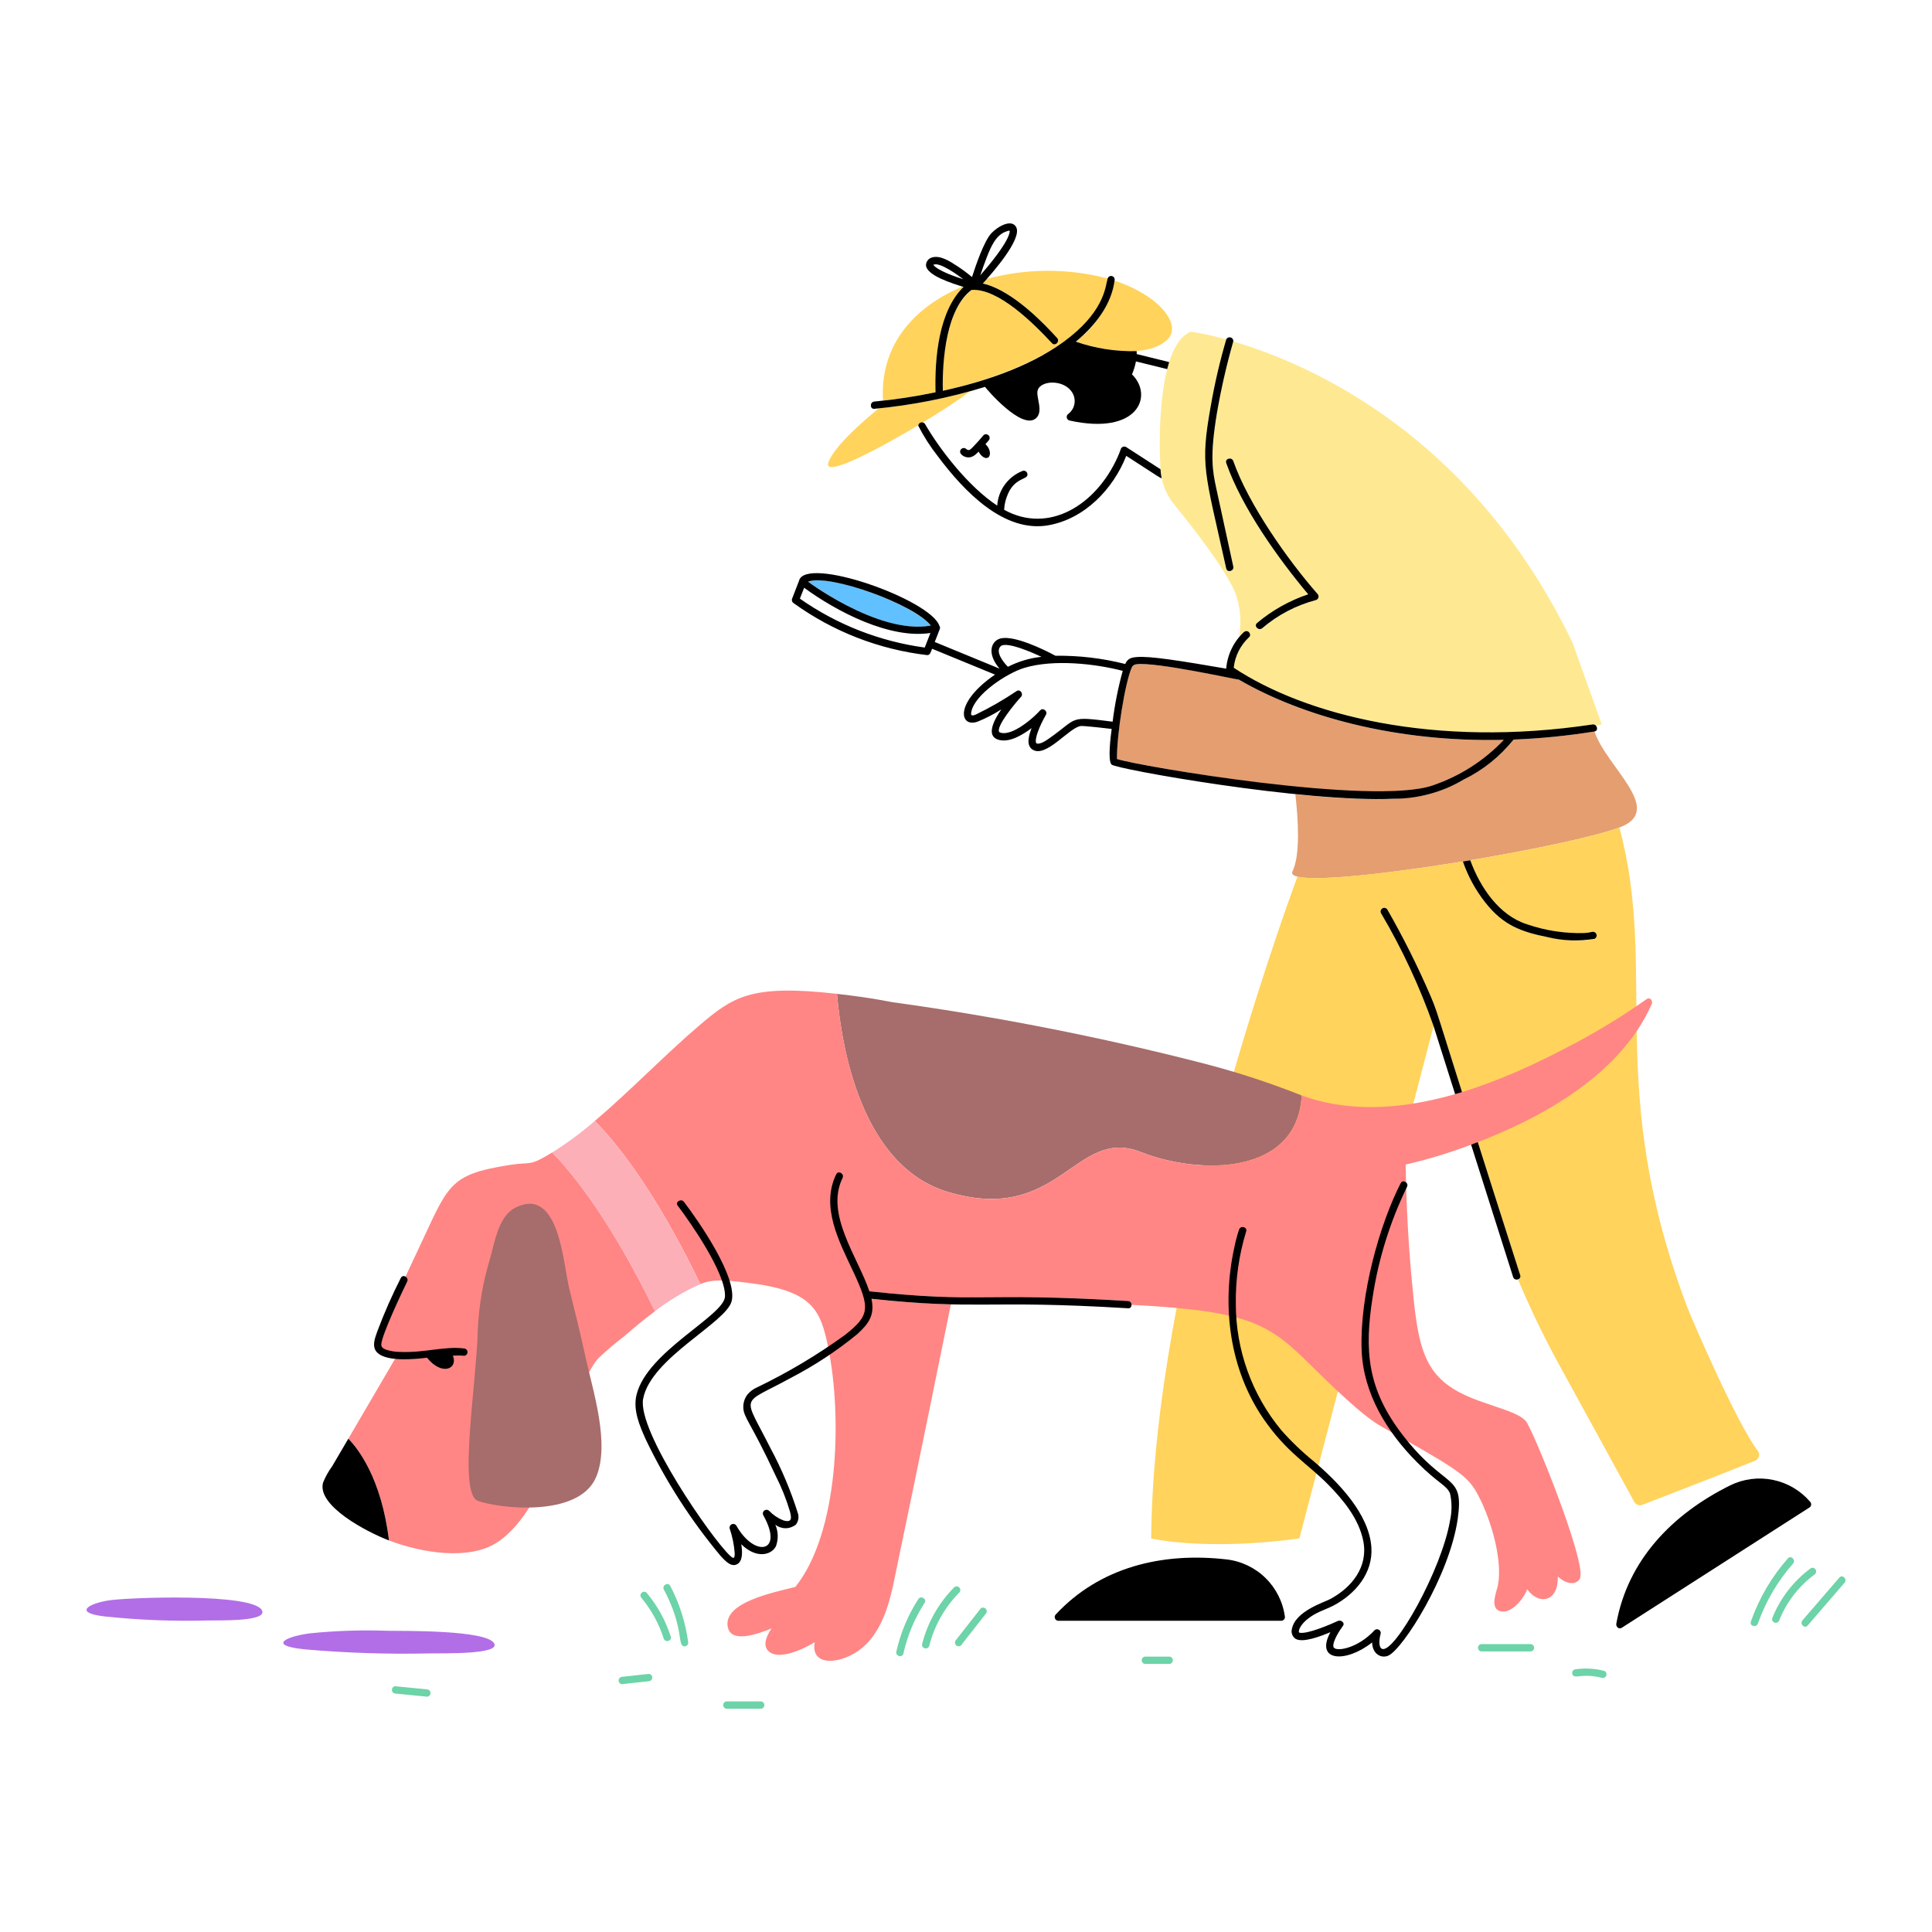 <svg width="188" height="188" viewBox="0 0 188 188" fill="none" xmlns="http://www.w3.org/2000/svg">
<path d="M78.634 56.597C81.756 58.834 86.804 61.568 90.581 60.871C89.081 58.947 80.855 55.765 78.634 56.597Z" fill="#61C0FF"/>
<path d="M155.155 71.182C152.55 71.6 149.923 71.863 147.287 71.967C145.35 74.589 141.003 76.9 138.549 77.397C135.107 78.095 129.553 77.644 126.048 77.287C126.313 79.573 126.563 83.183 125.767 84.799C124.63 87.109 151.673 82.704 157.581 80.523C162.103 78.855 156.349 74.707 155.155 71.182Z" fill="#E59E70"/>
<path d="M139.423 76.427C142.051 75.533 144.423 74.013 146.334 71.999C135.751 72.249 126.641 69.673 120.546 66.136C120.022 66.027 111.924 64.288 110.384 64.686C109.614 64.876 108.596 72.104 108.692 73.837C108.692 74.075 132.996 78.671 139.423 76.427Z" fill="#E59E70"/>
<path d="M91.038 38.166C90.942 34.805 91.359 30.239 93.765 27.912L93.675 27.883C91.002 28.98 85.535 32.081 85.919 38.986C87.637 38.793 89.345 38.519 91.038 38.166ZM108.449 27.307C107.984 29.686 106.641 31.803 104.687 33.237C107.257 34.088 111.491 34.9 113.525 33.113C115.102 31.729 112.992 28.816 108.449 27.307Z" fill="#FFD35C"/>
<path d="M107.755 27.198C107.759 27.164 107.767 27.132 107.778 27.1C103.923 26.088 99.87 26.102 96.022 27.143C95.897 27.288 95.77 27.431 95.642 27.575C98.232 28.162 101.086 30.908 102.869 32.877C103.177 33.214 102.675 33.721 102.365 33.381C100.615 31.458 97.14 28.033 94.56 28.195C93.647 28.947 92.981 29.956 92.649 31.092C91.918 33.323 91.612 35.671 91.748 38.015C97.825 36.693 106.94 33.275 107.755 27.198ZM85.519 39.735C83.92 41.033 81.246 43.371 80.619 44.96C79.671 47.361 91.57 40.289 94.402 38.07C91.493 38.877 88.522 39.434 85.519 39.735ZM171.046 141.173C169.065 138.623 164.657 128.441 164.186 127.198C156.084 105.799 161.41 94.784 157.58 80.523C155.113 81.434 149.165 82.694 143.067 83.71C144.037 86.366 145.883 89.089 148.606 89.945C150.388 90.556 152.264 90.842 154.147 90.792C154.42 90.779 154.692 90.739 154.958 90.672C155.043 90.662 155.129 90.683 155.2 90.731C155.271 90.78 155.323 90.852 155.346 90.934C155.369 91.017 155.361 91.105 155.325 91.183C155.288 91.261 155.225 91.323 155.147 91.359C153.417 91.885 149.522 91.122 147.822 90.416C145.185 89.323 143.223 86.453 142.341 83.83C135.282 84.982 128.198 85.778 126.253 85.3C124.581 89.832 112.2 124.195 112.02 149.705C112.02 149.705 117.302 150.948 126.44 149.705L139.499 99.855C138.152 96.022 136.432 92.329 134.365 88.831C134.333 88.751 134.331 88.662 134.359 88.581C134.387 88.499 134.443 88.431 134.517 88.387C134.591 88.344 134.679 88.328 134.763 88.343C134.848 88.359 134.925 88.404 134.979 88.47C136.564 91.237 137.99 94.093 139.25 97.022C140.115 99.099 139.318 97.171 147.923 124.079C147.938 124.119 147.944 124.163 147.942 124.206C147.939 124.25 147.927 124.292 147.908 124.331C147.888 124.37 147.86 124.404 147.827 124.431C147.793 124.459 147.754 124.479 147.712 124.491C148.896 127.317 150.226 130.079 151.698 132.766L159.028 146.143C159.102 146.278 159.222 146.382 159.367 146.435C159.512 146.488 159.671 146.487 159.815 146.432C161.49 145.786 166.873 143.709 170.773 142.148C170.865 142.112 170.947 142.056 171.013 141.984C171.08 141.911 171.128 141.824 171.155 141.729C171.181 141.634 171.185 141.535 171.167 141.438C171.148 141.341 171.107 141.251 171.046 141.173Z" fill="#FFD35C"/>
<path d="M112.929 45.664C112.998 46.917 113.462 48.115 114.255 49.087C116 51.231 119.124 55.223 120.151 57.563C120.697 58.96 120.841 60.482 120.568 61.957C120.842 61.64 121.241 61.214 121.533 61.513C121.599 61.58 121.636 61.67 121.636 61.764C121.636 61.858 121.599 61.949 121.533 62.016C120.7 62.792 120.175 63.843 120.052 64.975C127.079 69.621 140.035 72.843 154.883 70.507C154.955 70.483 155.033 70.481 155.107 70.5C155.181 70.519 155.248 70.559 155.3 70.615C155.667 70.539 155.865 70.491 155.865 70.491L153.037 62.573C143.291 42.304 127.463 35.42 120.008 33.227C119.076 36.395 117.892 41.738 117.993 45.074C118.025 46.155 118.188 46.938 120.009 55.125C120.109 55.575 119.423 55.762 119.323 55.314C117.187 45.696 116.778 45.367 117.817 39.504C118.199 37.32 118.702 35.16 119.323 33.032C118.191 32.706 117.039 32.452 115.875 32.273C112.754 33.526 112.717 42.31 112.929 45.664ZM119.324 45.054C119.173 44.62 119.865 44.435 120.011 44.865C121.518 49.183 125.52 54.742 128.208 57.798C128.251 57.842 128.282 57.897 128.298 57.957C128.313 58.017 128.313 58.08 128.297 58.139C128.282 58.199 128.251 58.254 128.208 58.298C128.165 58.343 128.111 58.375 128.052 58.393C126.128 58.904 124.343 59.839 122.827 61.129C122.476 61.42 121.969 60.918 122.323 60.625C123.79 59.388 125.478 58.441 127.299 57.833C124.358 54.318 120.831 49.365 119.324 45.054Z" fill="#FEE992"/>
<path d="M176.142 146.136C175.208 145.047 173.94 144.298 172.535 144.008C171.13 143.717 169.669 143.901 168.38 144.53C162.756 147.317 158.405 151.771 157.28 157.998C157.229 158.283 157.52 158.582 157.803 158.401C158.407 158.013 176.058 146.701 176.07 146.695C176.116 146.667 176.155 146.629 176.185 146.583C176.215 146.538 176.234 146.487 176.24 146.433C176.247 146.379 176.242 146.324 176.225 146.273C176.208 146.221 176.179 146.175 176.142 146.136ZM139.252 97.024C137.993 94.094 136.567 91.239 134.982 88.472C134.927 88.406 134.851 88.361 134.766 88.345C134.682 88.33 134.594 88.346 134.52 88.389C134.446 88.433 134.39 88.501 134.362 88.583C134.334 88.664 134.336 88.753 134.367 88.833C136.434 92.331 138.154 96.024 139.502 99.857C139.772 100.752 147.235 124.249 147.241 124.27C147.381 124.702 148.067 124.518 147.928 124.081C139.548 97.924 140.123 99.102 139.252 97.024ZM154.961 90.672C154.696 90.739 154.424 90.779 154.15 90.792C152.268 90.843 150.391 90.556 148.609 89.945C145.884 89.09 144.039 86.364 143.07 83.711L142.35 83.83C142.844 85.268 143.577 86.612 144.519 87.806C146.29 90.058 148.036 90.675 150.619 91.198C152.105 91.553 153.647 91.608 155.155 91.359C155.234 91.323 155.298 91.261 155.335 91.183C155.371 91.104 155.379 91.015 155.355 90.932C155.332 90.848 155.279 90.776 155.207 90.728C155.134 90.681 155.047 90.661 154.961 90.672ZM90.016 41.265C89.976 41.202 89.917 41.153 89.848 41.124C89.778 41.096 89.702 41.09 89.629 41.107C89.556 41.125 89.49 41.164 89.441 41.221C89.391 41.278 89.361 41.348 89.353 41.423C89.887 42.467 90.52 43.457 91.245 44.378C93.851 47.878 97.721 51.862 102.001 51.116C105.537 50.5 108.326 47.587 109.594 44.359C113.139 46.652 112.899 46.522 113.035 46.522C112.978 46.238 112.941 45.951 112.925 45.662L109.581 43.5C109.533 43.473 109.481 43.458 109.426 43.454C109.372 43.451 109.318 43.46 109.267 43.48C109.217 43.501 109.172 43.532 109.136 43.573C109.099 43.613 109.073 43.661 109.057 43.714C108.967 43.982 108.862 44.246 108.743 44.504C106.636 49.169 102.035 52 97.712 49.607C97.732 49.181 97.816 48.762 97.963 48.362C98.683 46.303 100.16 46.769 99.967 46.066C99.941 45.975 99.881 45.898 99.799 45.852C99.717 45.805 99.62 45.792 99.529 45.816C98.834 46.083 98.229 46.543 97.788 47.143C97.346 47.743 97.086 48.457 97.038 49.201C94.296 47.403 91.491 43.818 90.016 41.265Z" fill="black"/>
<path d="M96.232 42.826C96.283 42.757 96.307 42.671 96.301 42.586C96.294 42.5 96.257 42.419 96.196 42.358C96.135 42.298 96.055 42.261 95.969 42.254C95.883 42.247 95.798 42.272 95.729 42.322C95.44 42.671 95.008 43.16 94.691 43.481C94.389 43.78 94.307 43.877 94.06 43.726C94.028 43.688 93.989 43.656 93.944 43.634C93.899 43.612 93.85 43.599 93.8 43.597C93.75 43.595 93.701 43.603 93.654 43.621C93.607 43.639 93.565 43.666 93.53 43.702C93.22 44.038 93.654 44.422 94.076 44.495C94.567 44.579 94.891 44.288 95.235 43.946C95.402 44.306 95.824 44.71 96.144 44.525C96.464 44.34 96.365 43.624 95.893 43.226C95.922 43.193 96.15 42.922 96.232 42.826ZM119.34 151.743C113.087 151.028 107.017 152.495 102.729 157.107C102.681 157.157 102.649 157.22 102.636 157.289C102.624 157.357 102.631 157.428 102.658 157.492C102.684 157.556 102.729 157.612 102.786 157.651C102.843 157.691 102.911 157.713 102.98 157.715H124.676C124.772 157.715 124.863 157.677 124.931 157.609C124.998 157.542 125.036 157.45 125.036 157.354C124.852 155.916 124.19 154.582 123.158 153.565C122.125 152.547 120.781 151.906 119.34 151.743ZM154.961 70.497C139.548 72.81 127.018 69.584 120.052 64.976C120.174 63.844 120.7 62.794 121.533 62.017C121.838 61.782 121.475 61.17 121.03 61.514C120.041 62.445 119.431 63.71 119.319 65.065C114.905 64.308 111.895 63.818 110.598 63.938C109.993 63.993 109.731 64.107 109.494 64.613C107.275 64.05 104.993 63.78 102.704 63.81C101.504 63.162 98.76 61.845 97.425 62.112C96.524 62.292 95.918 63.481 97.265 65.065L90.957 62.47C91.502 61.076 91.537 61.091 91.422 60.931C90.65 58.361 78.295 53.995 77.744 56.541L77.064 58.29C77.044 58.365 77.049 58.446 77.079 58.518C77.109 58.59 77.161 58.651 77.228 58.691C81.056 61.455 85.527 63.196 90.216 63.747C90.507 63.772 90.593 63.401 90.699 63.129L96.825 65.645C92.787 68.414 93.396 70.859 95.135 70.219C95.938 69.896 96.708 69.498 97.436 69.029C96.741 70.027 95.937 71.562 97.088 71.961C98.16 72.333 99.477 71.532 100.384 70.85C100.154 71.448 99.801 72.491 100.46 72.933C101.77 73.81 104.023 70.796 105.163 70.649C105.471 70.609 108.039 70.914 108.176 70.931C108.093 71.562 107.766 73.985 108.162 74.398C108.577 74.835 126.907 78.119 135.608 77.723C137.997 77.729 140.343 77.09 142.399 75.874C144.296 74.946 145.966 73.612 147.29 71.967C149.926 71.861 152.554 71.599 155.158 71.181C155.594 71.104 155.412 70.428 154.961 70.497ZM89.985 63.011C85.613 62.418 81.447 60.786 77.835 58.253L78.25 57.193C81.416 59.516 86.591 62.206 90.539 61.594L89.985 63.011ZM78.634 56.596C80.725 55.812 88.978 58.815 90.581 60.871C85.374 61.832 78.015 56.156 78.634 56.596ZM97.355 62.902C97.888 62.337 100.637 63.582 101.34 63.914C100.203 64.036 99.098 64.365 98.08 64.885C97.577 64.383 96.857 63.42 97.355 62.902ZM108.268 70.226C103.953 69.676 104.946 69.836 102.183 71.789C101.878 72.006 101.2 72.498 100.844 72.329C100.623 71.999 101.13 70.676 101.779 69.554C101.976 69.211 101.497 68.816 101.219 69.122C100.846 69.527 100.439 69.9 100.002 70.237C97.758 71.987 97.105 71.085 97.249 71.258C96.83 70.751 98.859 68.345 99.354 67.808C99.617 67.522 99.274 67.016 98.922 67.249C97.641 68.112 96.3 68.883 94.908 69.554C94.576 69.671 94.44 69.654 94.514 69.283C94.827 67.585 97.95 65.516 99.664 64.994C102.535 64.12 106.616 64.592 109.251 65.28C108.804 66.904 108.475 68.554 108.268 70.226ZM139.423 76.423C133.657 78.439 110.836 74.558 108.692 73.856C108.653 71.612 109.474 66.363 110.141 64.933C110.176 64.859 110.228 64.794 110.293 64.744C110.359 64.695 110.436 64.662 110.517 64.649C112.338 64.35 120.452 66.168 120.546 66.131C126.699 69.702 135.84 72.245 146.334 71.994C144.424 74.01 142.052 75.527 139.423 76.423ZM119.322 55.315C119.422 55.766 120.109 55.573 120.009 55.126C119.717 53.811 118.612 48.73 118.352 47.51C117.979 45.759 117.722 44.399 118.416 40.203C118.821 37.851 119.352 35.523 120.008 33.228C120.019 33.143 119.999 33.056 119.952 32.984C119.904 32.912 119.832 32.859 119.749 32.835C119.666 32.811 119.577 32.818 119.499 32.855C119.421 32.891 119.358 32.954 119.322 33.033C118.699 35.16 118.197 37.321 117.817 39.505C116.779 45.36 117.191 45.722 119.322 55.315Z" fill="black"/>
<path d="M119.322 45.054C120.833 49.378 124.357 54.321 127.298 57.831C125.479 58.44 123.79 59.387 122.323 60.623C121.969 60.916 122.476 61.418 122.827 61.127C124.34 59.834 126.126 58.899 128.051 58.391C128.111 58.374 128.164 58.341 128.207 58.297C128.251 58.252 128.281 58.197 128.297 58.138C128.313 58.078 128.313 58.015 128.297 57.955C128.282 57.895 128.251 57.84 128.208 57.796C125.365 54.561 121.485 49.082 120.011 44.863C119.859 44.435 119.171 44.62 119.322 45.054ZM85.082 39.781C88.735 39.44 92.344 38.725 95.852 37.647C95.966 37.821 99.414 41.885 100.8 40.71C101.579 40.048 100.792 38.645 100.97 37.994C101.248 36.974 103.596 36.894 104.36 38.237C104.553 38.565 104.619 38.952 104.547 39.325C104.475 39.698 104.27 40.032 103.969 40.266C103.911 40.302 103.864 40.355 103.834 40.417C103.805 40.48 103.794 40.549 103.802 40.618C103.811 40.687 103.84 40.751 103.885 40.804C103.929 40.857 103.988 40.896 104.054 40.916C110.77 42.405 112.261 38.494 110.153 36.432C110.325 36.026 110.454 35.603 110.537 35.17L113.578 35.918C113.637 35.682 113.701 35.454 113.77 35.233L110.612 34.455C110.612 34.36 110.612 34.26 110.606 34.167C108.593 34.22 106.586 33.907 104.685 33.245C106.576 31.697 108.198 29.595 108.468 27.209C108.469 27.124 108.439 27.041 108.384 26.977C108.328 26.912 108.251 26.87 108.167 26.858C108.083 26.846 107.997 26.865 107.926 26.912C107.854 26.958 107.803 27.029 107.78 27.112C107.583 27.73 107.551 30.024 104.177 32.742C100.8 35.478 96.02 37.096 91.745 38.026C91.668 34.99 92.106 30.009 94.538 28.212C97.138 28.024 100.6 31.491 102.364 33.392C102.634 33.688 103.051 33.342 102.948 33.024C102.918 32.934 102.888 32.903 102.371 32.353C100.685 30.555 98.042 28.13 95.641 27.586C96.542 26.58 99.494 23.254 98.884 22.102C98.453 21.287 97.133 21.998 96.483 22.681C95.743 23.457 94.917 25.931 94.585 26.96C94.12 26.571 93.633 26.21 93.125 25.879C92.487 25.464 91.516 24.813 90.709 25.049C90.544 25.09 90.397 25.183 90.289 25.314C90.181 25.445 90.117 25.607 90.107 25.777C90.107 26.808 92.72 27.593 93.762 27.92C91.356 30.244 90.939 34.813 91.035 38.174C89.069 38.586 87.081 38.887 85.081 39.075C84.631 39.108 84.626 39.821 85.082 39.781ZM96.027 25.023C96.439 23.974 96.928 22.826 97.965 22.506C98.223 22.425 98.316 22.376 98.219 22.718C97.904 23.844 96.17 25.893 95.391 26.789C95.59 26.196 95.8 25.605 96.027 25.023ZM90.822 25.776C90.786 25.794 90.805 25.782 90.822 25.776V25.776ZM90.822 25.776C90.806 25.782 90.808 25.785 90.822 25.776V25.776ZM90.822 25.776C91.371 25.424 93.219 26.773 93.735 27.172C93.049 26.959 91.258 26.348 90.822 25.776Z" fill="black"/>
<path d="M92.232 115.981C103.14 119.252 104.595 109.557 111.018 112.102C116.661 114.338 126.234 114.421 126.666 106.599C123.587 105.376 120.435 104.344 117.229 103.51C107.225 100.933 97.08 98.934 86.847 97.522C86.529 97.479 84.916 97.102 81.449 96.711C81.877 101.82 83.781 113.448 92.232 115.981Z" fill="#A76C6C"/>
<path d="M49.634 113.355C43.5 114.317 43.673 115.321 40.557 121.88C40.168 122.699 36.887 129.645 36.749 130.552C36.594 131.572 37.626 131.884 38.657 131.862C37.071 134.575 35.484 137.288 33.895 139.999C34.803 140.921 37.115 143.811 37.851 149.899C40.889 151.061 45.598 151.915 48.391 150.079C53.706 146.583 55.716 134.901 58.231 132.165C59.023 131.411 59.856 130.703 60.727 130.043C61.705 129.197 62.693 128.361 63.734 127.593C59.415 118.731 55.751 114.21 53.735 112.146C51.4 113.563 51.8 113.017 49.634 113.355Z" fill="#FF8684"/>
<path d="M160.247 97.212C157.67 99.037 154.963 100.67 152.148 102.1C144.355 106.154 134.887 109.585 126.666 106.604C126.234 114.426 116.662 114.343 111.018 112.107C104.595 109.562 103.14 119.258 92.232 115.986C83.781 113.451 81.878 101.824 81.449 96.708C73.076 95.764 71.341 96.985 68.06 99.776C64.817 102.532 61.247 106.228 57.88 109.08C59.886 111.099 63.675 115.695 68.15 124.949C69.395 124.441 70.634 124.572 72.691 124.818C79.035 125.575 79.837 127.382 80.595 131.14C81.98 138.009 81.598 149.194 77.391 154.424C75.164 154.979 70.506 155.922 70.801 158.213C71.021 159.913 73.481 159.114 75.072 158.461C74.555 159.245 74.184 160.172 74.829 160.713C75.836 161.562 78.15 160.488 79.281 159.805C78.817 162.307 82.025 161.946 83.925 160.325C86.37 158.239 86.828 154.581 87.458 151.601C88.848 145.037 92.193 128.585 92.527 126.934C89.788 126.858 87.044 126.639 84.323 126.338C83.873 126.288 83.868 125.576 84.323 125.626C95.106 126.821 95.416 125.722 109.771 126.598C109.866 126.603 109.955 126.645 110.02 126.715C110.084 126.785 110.118 126.877 110.114 126.972C121.906 127.583 123.537 128.887 127.696 132.987C129.214 134.483 132.516 137.743 134.379 138.787C141.48 142.766 142.69 143.501 143.64 145.145C144.956 147.422 146.252 151.636 145.769 154.213C145.642 154.895 144.899 156.532 146.04 156.796C147.062 157.033 148.236 155.63 148.608 154.655C149.799 156.287 151.686 155.815 151.581 153.394C152.611 154.373 153.58 154.119 153.768 153.52C154.302 151.808 149.204 139.203 148.494 138.308C147.648 137.24 144.314 136.722 141.985 135.472C138.297 133.495 137.912 130.485 137.34 124.139C137.016 120.546 136.838 116.932 136.785 113.32C139.019 112.808 141.214 112.136 143.352 111.31C150.257 108.726 157.777 104.422 160.729 97.702C160.86 97.415 160.572 96.978 160.247 97.212Z" fill="#FF8684"/>
<path d="M53.733 112.147C55.749 114.211 59.408 118.732 63.732 127.594C65.095 126.543 66.576 125.656 68.146 124.951C63.669 115.698 59.88 111.102 57.877 109.082C56.575 110.207 55.19 111.232 53.733 112.147Z" fill="#FCAFB7"/>
<path d="M136.519 139.672C133.043 135.179 132.74 131.435 133.578 126.16C134.15 122.459 135.274 118.864 136.911 115.496C137.12 115.089 136.506 114.728 136.297 115.135C134.25 119.138 132.301 126.041 132.498 131.369C132.656 135.592 134.953 139.347 137.903 142.304C139.992 144.401 140.731 144.481 141.101 145.322C141.293 146.19 141.293 147.089 141.101 147.957C140.29 152.768 135.684 160.929 134.49 160.449C134.096 160.293 134.229 159.389 134.349 158.982C134.367 158.906 134.36 158.828 134.329 158.757C134.299 158.686 134.246 158.627 134.18 158.588C134.113 158.549 134.036 158.533 133.959 158.541C133.882 158.55 133.81 158.582 133.754 158.635C132.098 160.454 129.849 160.797 129.75 160.233C129.66 159.732 130.355 158.642 130.676 158.218C130.915 157.903 130.472 157.599 130.19 157.731C129.515 158.047 127.235 159.038 126.453 158.877C126.247 158.827 126.487 157.845 128.065 157.005C128.612 156.713 129.207 156.527 129.756 156.237C131.883 155.113 133.629 153.072 133.445 150.54C133.211 147.311 130.259 144.252 127.796 142.162C126.672 141.249 125.626 140.244 124.67 139.157C121.825 135.713 120.265 131.388 120.256 126.921C120.218 124.521 120.557 122.13 121.259 119.834C121.412 119.401 120.725 119.214 120.573 119.645C120.388 120.196 120.238 120.757 120.122 121.327C118.846 127.086 119.643 133.279 122.983 138.112C125.226 141.355 127.237 142.427 129.238 144.457C130.736 145.975 132.238 147.811 132.661 149.963C133.152 152.473 131.54 154.473 129.456 155.594C128.825 155.934 126.045 156.773 125.713 158.514C125.667 158.686 125.674 158.868 125.733 159.036C125.793 159.204 125.901 159.35 126.044 159.455C126.765 159.928 128.664 159.157 129.458 158.825C127.926 161.694 130.965 161.847 133.52 159.823C133.54 160.97 134.436 161.42 135.118 161.096C136.54 160.42 141.048 153.349 141.846 147.815C142.488 143.276 140.716 145.095 136.519 139.672ZM32.32 142.685C31.96 143.176 31.663 143.709 31.435 144.274C30.824 146.516 35.669 149.064 37.851 149.899C37.115 143.812 34.802 140.921 33.895 139.999C33.725 140.287 32.658 142.109 32.32 142.685ZM109.77 126.598C95.017 125.716 95.484 126.824 84.595 125.653C83.514 122.384 80.256 118.15 81.988 114.627C82.188 114.217 81.575 113.856 81.373 114.267C79.834 117.4 81.653 120.814 82.994 123.664C84.723 127.342 84.624 127.994 82.23 129.899C79.542 131.845 76.686 133.548 73.697 134.989C73.318 135.15 72.984 135.399 72.722 135.716C72.458 136.069 72.32 136.5 72.329 136.941C72.352 137.969 73.023 138.317 75.473 143.591C76.046 144.712 76.514 145.882 76.872 147.089C76.986 147.581 77.176 148.246 76.205 147.939C75.684 147.727 75.213 147.407 74.825 147C74.762 146.946 74.682 146.915 74.599 146.913C74.516 146.911 74.435 146.937 74.37 146.988C74.304 147.039 74.258 147.11 74.239 147.191C74.22 147.272 74.23 147.357 74.266 147.431C76.338 151.094 73.431 151.623 71.648 148.445C71.601 148.377 71.532 148.327 71.453 148.304C71.373 148.28 71.287 148.285 71.211 148.317C71.135 148.35 71.072 148.407 71.033 148.481C70.994 148.554 70.982 148.639 70.998 148.72C71.264 149.499 71.43 150.309 71.493 151.13C71.493 151.683 71.396 151.713 71.031 151.373C69.248 149.717 61.998 139.252 62.582 136.12C63.325 132.138 70.681 128.717 71.199 126.604C71.767 124.281 68.009 118.862 66.558 116.955C66.287 116.595 65.666 116.95 65.943 117.315C67.236 119.016 70.649 123.94 70.547 126.16C70.463 128.041 62.991 131.483 61.944 135.709C61.572 137.208 62.242 138.737 62.844 140.082C64.793 144.154 67.245 147.965 70.141 151.427C70.625 151.947 71.199 152.565 71.794 152.171C72.307 151.833 72.232 150.872 72.132 150.269C73.602 151.717 75.069 151.326 75.506 150.46C75.757 149.779 75.736 149.028 75.445 148.363C75.731 148.589 76.085 148.711 76.449 148.709C76.814 148.707 77.166 148.581 77.45 148.353C77.572 148.194 77.652 148.007 77.684 147.809C77.715 147.611 77.697 147.408 77.63 147.219C76.948 145.048 76.062 142.947 74.985 140.942C72.265 135.513 71.972 136.817 76.947 134.085C79.246 132.892 81.415 131.464 83.419 129.823C84.608 128.742 85.124 127.925 84.802 126.383C95.324 127.508 95.686 126.453 109.778 127.307C110.227 127.339 110.227 126.625 109.77 126.598ZM45.199 131.222C43.286 130.967 41.381 131.649 38.948 131.555C38.483 131.554 38.021 131.481 37.578 131.339C37.296 131.229 37.092 131.105 37.102 130.827C37.143 129.89 39.19 125.587 39.618 124.714C39.819 124.303 39.206 123.942 39.004 124.354C38.151 126.031 37.392 127.755 36.73 129.516C36.485 130.202 36.11 131.108 36.772 131.678C37.739 132.515 40.335 132.266 41.554 132.116C43.026 133.941 44.59 133.176 44.068 131.914C44.444 131.89 44.823 131.895 45.199 131.93C45.281 131.914 45.356 131.87 45.409 131.805C45.463 131.741 45.492 131.659 45.492 131.576C45.492 131.492 45.463 131.41 45.409 131.346C45.356 131.281 45.281 131.237 45.199 131.222Z" fill="black"/>
<path d="M48.084 159.908C47.324 158.609 39.436 158.709 37.685 158.689C35.18 158.6 32.671 158.682 30.177 158.936C27.827 159.238 25.933 160.136 29.736 160.503C33.737 160.851 37.754 160.981 41.769 160.891C43.18 160.868 48.73 161.011 48.084 159.908ZM10.591 155.731C8.634 156.034 7.058 156.931 10.223 157.299C13.549 157.647 16.895 157.776 20.238 157.685C21.458 157.664 26.036 157.8 25.495 156.704C24.658 154.991 12.457 155.441 10.591 155.731Z" fill="#B26EE6"/>
<path d="M89.359 155.608C88.352 157.172 87.629 158.9 87.221 160.714C87.121 161.165 87.808 161.35 87.908 160.904C88.301 159.15 89.001 157.479 89.973 155.968C90.223 155.581 89.607 155.224 89.359 155.608ZM92.884 154.428C91.346 155.967 90.254 157.894 89.724 160.004C89.713 160.089 89.734 160.176 89.782 160.248C89.83 160.32 89.903 160.372 89.986 160.395C90.069 160.418 90.158 160.41 90.236 160.373C90.314 160.336 90.376 160.272 90.411 160.193C90.908 158.202 91.935 156.384 93.384 154.932C93.433 154.863 93.456 154.779 93.448 154.694C93.441 154.61 93.405 154.531 93.345 154.471C93.285 154.41 93.207 154.373 93.122 154.366C93.038 154.358 92.954 154.38 92.884 154.428ZM95.448 156.497L92.996 159.625C92.944 159.695 92.92 159.78 92.926 159.866C92.933 159.953 92.97 160.033 93.031 160.094C93.092 160.155 93.173 160.193 93.259 160.199C93.345 160.205 93.431 160.18 93.5 160.129L95.951 156.999C96.001 156.93 96.025 156.845 96.018 156.759C96.011 156.674 95.974 156.594 95.914 156.534C95.853 156.473 95.773 156.436 95.688 156.429C95.602 156.423 95.517 156.446 95.448 156.497ZM62.93 154.999C62.666 154.683 62.087 155.09 62.428 155.504C63.394 156.667 64.126 158.005 64.584 159.445C64.723 159.88 65.41 159.695 65.271 159.256C64.774 157.699 63.979 156.253 62.93 154.999ZM64.601 154.679C66.633 158.515 65.856 160.197 66.613 160.206C66.708 160.205 66.798 160.167 66.865 160.099C66.931 160.032 66.969 159.941 66.969 159.846C66.721 157.912 66.127 156.039 65.216 154.316C65.001 153.914 64.386 154.273 64.601 154.679ZM173.975 151.645C172.391 153.445 171.167 155.534 170.372 157.797C170.22 158.229 170.907 158.415 171.058 157.986C171.815 155.838 172.977 153.857 174.482 152.148C174.781 151.805 174.279 151.3 173.975 151.645ZM176.592 153.2C176.66 153.146 176.705 153.069 176.721 152.984C176.737 152.899 176.721 152.811 176.678 152.736C176.634 152.662 176.565 152.605 176.483 152.577C176.401 152.549 176.312 152.552 176.232 152.584C174.526 153.832 173.21 155.54 172.438 157.507C172.427 157.593 172.448 157.68 172.496 157.752C172.544 157.823 172.616 157.876 172.7 157.899C172.783 157.921 172.872 157.914 172.95 157.877C173.028 157.84 173.09 157.776 173.125 157.697C173.835 155.902 175.037 154.343 176.592 153.2ZM178.985 153.513L175.396 157.674C175.098 158.019 175.599 158.525 175.899 158.178L179.488 154.016C179.786 153.671 179.285 153.164 178.985 153.513ZM113.826 161.202H111.402C111.317 161.215 111.24 161.258 111.184 161.324C111.129 161.389 111.098 161.472 111.098 161.558C111.098 161.643 111.129 161.726 111.184 161.791C111.24 161.857 111.317 161.9 111.402 161.913H113.826C113.91 161.9 113.987 161.857 114.043 161.791C114.099 161.726 114.129 161.643 114.129 161.558C114.129 161.472 114.099 161.389 114.043 161.324C113.987 161.258 113.91 161.215 113.826 161.202ZM148.974 159.986H144.126C144.041 159.999 143.963 160.042 143.907 160.107C143.851 160.172 143.82 160.256 143.82 160.342C143.82 160.428 143.851 160.511 143.907 160.577C143.963 160.642 144.041 160.685 144.126 160.698H148.974C149.06 160.685 149.137 160.642 149.194 160.577C149.25 160.511 149.281 160.428 149.281 160.342C149.281 160.256 149.25 160.172 149.194 160.107C149.137 160.042 149.06 159.999 148.974 159.986ZM156.117 162.594C155.18 162.351 154.203 162.301 153.246 162.446C153.156 162.472 153.079 162.532 153.033 162.614C152.986 162.696 152.974 162.793 152.998 162.884C153.16 163.478 153.87 162.743 155.928 163.28C156.013 163.29 156.099 163.269 156.171 163.221C156.242 163.172 156.293 163.101 156.316 163.018C156.339 162.935 156.332 162.847 156.295 162.769C156.259 162.691 156.195 162.629 156.117 162.594ZM63.163 162.882L60.502 163.173C60.416 163.186 60.339 163.229 60.282 163.294C60.226 163.359 60.195 163.443 60.195 163.529C60.195 163.615 60.226 163.699 60.282 163.764C60.339 163.829 60.416 163.872 60.502 163.885L63.163 163.594C63.248 163.581 63.326 163.538 63.382 163.473C63.438 163.408 63.469 163.324 63.469 163.238C63.469 163.152 63.438 163.068 63.382 163.003C63.326 162.938 63.248 162.895 63.163 162.882ZM74.072 165.561H70.678C70.593 165.574 70.515 165.617 70.459 165.682C70.403 165.748 70.372 165.831 70.372 165.917C70.372 166.003 70.403 166.087 70.459 166.152C70.515 166.217 70.593 166.261 70.678 166.273H74.072C74.157 166.261 74.235 166.217 74.291 166.152C74.347 166.087 74.378 166.003 74.378 165.917C74.378 165.831 74.347 165.748 74.291 165.682C74.235 165.617 74.157 165.574 74.072 165.561ZM41.586 164.392L38.442 164.083C38.357 164.095 38.279 164.139 38.223 164.204C38.167 164.269 38.136 164.353 38.136 164.439C38.136 164.525 38.167 164.608 38.223 164.674C38.279 164.739 38.357 164.782 38.442 164.795L41.586 165.104C41.671 165.091 41.749 165.048 41.805 164.983C41.862 164.917 41.892 164.834 41.892 164.748C41.892 164.662 41.862 164.578 41.805 164.513C41.749 164.448 41.671 164.404 41.586 164.392Z" fill="#6DD3A8"/>
<path d="M47.682 122.489C46.994 124.746 46.594 127.08 46.492 129.436C46.37 134.648 44.552 145.314 46.492 146.041C48.431 146.768 56.311 147.738 58.006 143.738C59.384 140.486 57.697 135.36 56.994 132.129C56.502 129.867 55.947 127.619 55.39 125.373C54.797 122.984 54.432 115.405 50.18 117.5C48.517 118.323 48.166 120.786 47.682 122.489Z" fill="#A76C6C"/>
</svg>
